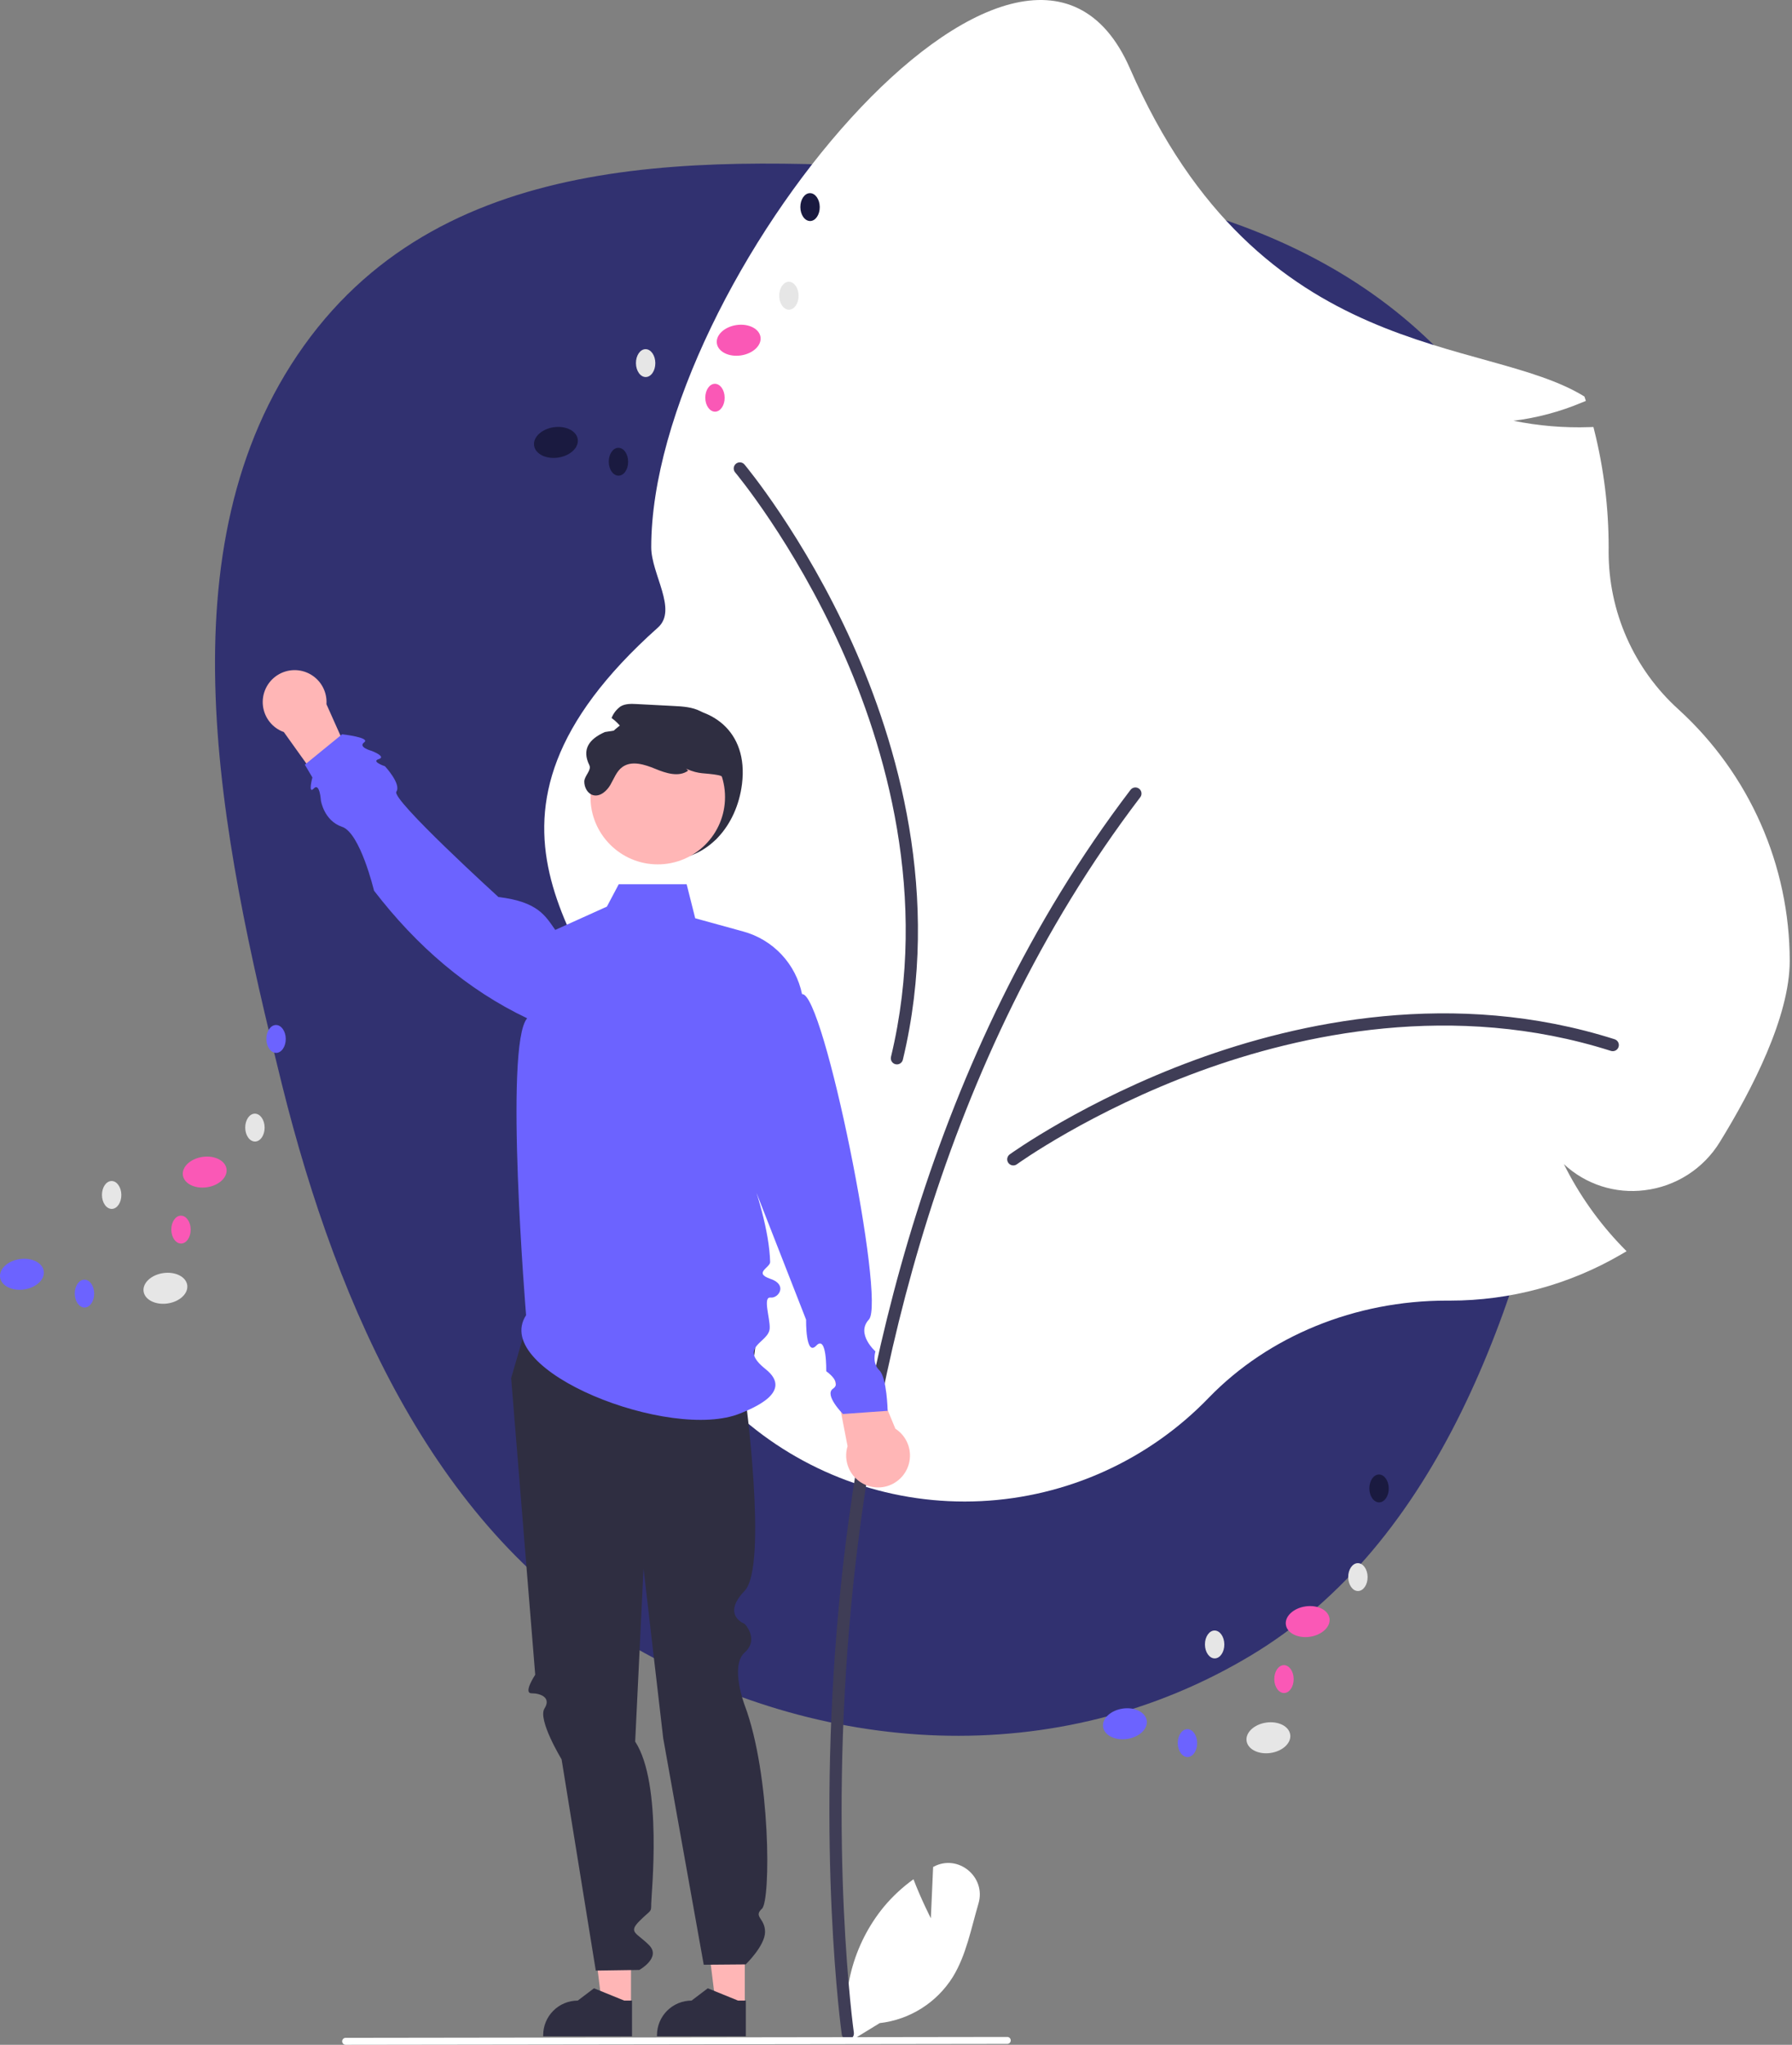 <svg width="526" height="600" viewBox="0 0 526 600" fill="none" xmlns="http://www.w3.org/2000/svg">
<rect x="0" y="0" width="526" height="600" fill="#808080" stroke="none"/>
<g clip-path="url(#clip0_33_2)">
<path fill-rule="evenodd" clip-rule="evenodd" d="M274.645 49.84C335.957 53.364 399.926 66.868 437.83 121.445C475.45 175.613 472.703 248.976 459.662 316.242C446.438 384.452 421.77 452.974 367.205 485.735C310.366 519.861 240.774 515.566 183.708 481.926C128.756 449.532 99.454 385.466 82.71 318.026C64.539 244.842 46.937 160.511 89.233 101.412C131.344 42.571 207.767 45.997 274.645 49.84Z" fill="#313170"/>
<path d="M273.23 562.874L273.9 547.82C273.969 547.783 274.039 547.746 274.109 547.71C281.283 543.946 289.505 550.76 287.213 558.53C285.057 565.842 283.609 573.724 279.662 580.123C277.331 583.841 274.192 586.985 270.48 589.325C266.768 591.664 262.577 593.138 258.217 593.637L249.103 599.218C247.852 592.246 248.128 585.085 249.911 578.23C251.694 571.375 254.942 564.988 259.432 559.509C261.981 556.46 264.903 553.744 268.131 551.426C270.314 557.181 273.23 562.874 273.23 562.874Z" fill="white"/>
<path d="M354.834 410.109C372.382 392.013 397.811 381.635 424.601 381.635L425.634 381.637C443.28 381.644 460.612 376.964 475.855 368.076L477.442 367.151L476.164 365.835C469.247 358.679 463.472 350.503 459.04 341.592C462.188 344.526 465.942 346.733 470.037 348.056C474.132 349.379 478.468 349.785 482.737 349.247C487.245 348.71 491.572 347.159 495.395 344.71C499.217 342.262 502.436 338.98 504.809 335.11C514.173 319.918 525.334 298.362 525.334 281.941C525.319 268.061 522.413 254.336 516.8 241.641C511.187 228.946 502.991 217.56 492.733 208.208C486.239 202.353 481.052 195.195 477.511 187.201C473.969 179.207 472.152 170.556 472.177 161.812L472.183 160.568C472.184 149.057 470.778 137.588 467.994 126.419L467.711 125.291L466.55 125.331C459.067 125.586 451.579 124.959 444.241 123.463C451.124 122.618 457.856 120.828 464.249 118.141L465.497 117.636L465.074 116.357C435.866 98.274 369.936 107.638 331.669 20.088C300.639 -50.903 191.155 83.107 191.155 160.568C191.155 168.472 198.978 178.917 193.122 184.141C129.819 240.614 173.497 276.878 187.268 313.368C190.535 322.025 183.451 331.53 183.451 340.896C183.451 342.486 183.491 344.126 183.571 345.772L183.693 348.303L185.804 346.899C189.98 344.164 193.85 340.989 197.349 337.43C193.719 345.783 192.008 354.845 192.343 363.947C192.677 373.049 195.048 381.961 199.282 390.026C205.916 402.546 212.334 411.51 218.358 416.666C237.654 433.178 262.529 441.696 287.897 440.477C313.265 439.258 337.209 428.395 354.834 410.109Z" fill="white"/>
<path d="M248.851 598.474C248.419 598.474 248.002 598.318 247.677 598.035C247.351 597.752 247.138 597.361 247.078 596.934C247.001 596.399 239.54 542.589 246.241 471.073C252.43 405.026 272.304 309.895 331.839 231.766C331.981 231.578 332.16 231.421 332.363 231.302C332.567 231.183 332.792 231.106 333.025 231.074C333.259 231.042 333.496 231.057 333.724 231.117C333.952 231.177 334.166 231.282 334.353 231.425C334.541 231.568 334.698 231.746 334.817 231.95C334.935 232.153 335.012 232.378 335.043 232.612C335.075 232.846 335.06 233.083 334.999 233.311C334.939 233.539 334.834 233.752 334.691 233.939C275.67 311.394 255.957 405.827 249.812 471.407C243.149 542.507 250.552 595.898 250.628 596.429C250.664 596.683 250.645 596.942 250.572 597.189C250.499 597.435 250.374 597.663 250.206 597.857C250.037 598.051 249.829 598.206 249.595 598.313C249.361 598.419 249.107 598.474 248.851 598.474Z" fill="#3F3D56"/>
<path d="M297.435 341.971C297.056 341.971 296.687 341.852 296.38 341.629C296.074 341.407 295.845 341.093 295.728 340.733C295.611 340.373 295.611 339.985 295.728 339.624C295.845 339.264 296.073 338.95 296.379 338.728C296.595 338.571 318.375 322.878 350.935 310.957C381.034 299.938 426.805 289.948 473.925 304.944C474.15 305.015 474.358 305.13 474.538 305.282C474.719 305.434 474.867 305.619 474.976 305.829C475.084 306.038 475.15 306.266 475.17 306.501C475.19 306.736 475.164 306.973 475.092 307.197C475.021 307.422 474.906 307.63 474.754 307.81C474.602 307.99 474.416 308.138 474.206 308.247C473.997 308.355 473.768 308.42 473.533 308.44C473.298 308.46 473.062 308.433 472.838 308.361C426.683 293.673 381.742 303.497 352.168 314.324C320.072 326.075 298.699 341.474 298.487 341.628C298.181 341.851 297.813 341.971 297.435 341.971Z" fill="#3F3D56"/>
<path d="M215.372 137.592C215.344 137.215 215.437 136.838 215.637 136.516C215.836 136.194 216.133 135.944 216.484 135.801C216.835 135.659 217.222 135.63 217.589 135.721C217.957 135.812 218.287 136.017 218.531 136.306C218.703 136.51 235.924 157.102 250.159 188.718C263.318 217.944 276.578 262.875 265.014 310.95C264.903 311.412 264.612 311.812 264.207 312.06C263.801 312.308 263.314 312.385 262.851 312.274C262.389 312.163 261.99 311.873 261.742 311.467C261.493 311.062 261.416 310.574 261.528 310.112C272.854 263.021 259.818 218.906 246.889 190.19C232.857 159.026 215.958 138.818 215.789 138.618C215.545 138.329 215.399 137.97 215.372 137.592Z" fill="#3F3D56"/>
<path d="M217.798 230.042C216.286 242.246 207.828 252.309 195.529 252.309C189.623 252.309 183.959 249.963 179.783 245.787C175.607 241.611 173.261 235.948 173.261 230.042C173.261 217.744 183.283 208.911 195.529 207.774C208.523 206.568 219.741 214.372 217.798 230.042Z" fill="#2F2E41"/>
<path d="M185.215 588.667L176.735 588.666L172.701 555.957L185.217 555.958L185.215 588.667Z" fill="#FFB6B6"/>
<path d="M185.513 597.512L159.436 597.511V597.182C159.436 594.49 160.505 591.909 162.409 590.005C164.312 588.102 166.894 587.032 169.586 587.032H169.587L174.35 583.419L183.237 587.033L185.514 587.033L185.513 597.512Z" fill="#2F2E41"/>
<path d="M218.619 588.667L210.139 588.666L206.105 555.957L218.62 555.958L218.619 588.667Z" fill="#FFB6B6"/>
<path d="M218.917 597.512L192.839 597.511V597.182C192.839 594.49 193.909 591.909 195.812 590.005C197.716 588.102 200.297 587.032 202.989 587.032H202.99L207.753 583.419L216.641 587.033L218.917 587.033L218.917 597.512Z" fill="#2F2E41"/>
<path d="M156.033 383.81L150.037 404.364L157.101 491.418C157.101 491.418 153.463 496.861 156.033 496.861C158.602 496.861 161.897 498.068 159.822 501.319C157.746 504.569 164.841 516.239 164.841 516.239L174.876 578.224L187.663 578.035C187.663 578.035 194.163 574.414 190.515 570.752C186.867 567.09 184.297 567.09 187.723 563.664C191.149 560.238 191.149 561.27 191.149 558.613C191.149 555.956 194.582 523.485 186.442 511.03L188.894 460.246L194.671 510.058L206.566 576.511L218.884 576.409C218.884 576.409 224.574 570.926 224.563 566.867C224.553 562.808 221.048 562.471 223.657 560.07C226.266 557.669 226.266 520.788 218.557 500.287C218.557 500.287 214.197 488.833 218.567 484.908C222.937 480.983 218.572 476.492 218.572 476.492C218.572 476.492 211.65 473.99 218.579 466.781C225.507 459.572 218.616 408.586 218.616 408.586C218.616 408.586 226.19 388.005 218.519 379.912C210.849 371.819 156.033 383.81 156.033 383.81Z" fill="#2F2E41"/>
<path d="M262.816 419.224L252.119 393.374L243.691 398.056L248.781 424.352C248.271 426.018 248.236 427.793 248.68 429.477C249.124 431.162 250.029 432.689 251.293 433.888C252.558 435.087 254.131 435.909 255.838 436.262C257.544 436.615 259.314 436.486 260.951 435.888C262.587 435.29 264.025 434.247 265.101 432.878C266.177 431.508 266.85 429.865 267.044 428.133C267.238 426.402 266.945 424.651 266.198 423.077C265.451 421.503 264.28 420.169 262.816 419.224Z" fill="#FFB6B6"/>
<path d="M83.317 214.813L99.593 237.567L106.741 231.097L95.825 206.638C95.944 204.9 95.576 203.163 94.762 201.623C93.948 200.083 92.72 198.8 91.217 197.919C89.714 197.038 87.995 196.594 86.253 196.636C84.511 196.679 82.816 197.206 81.358 198.159C79.899 199.112 78.736 200.453 77.998 202.031C77.26 203.61 76.977 205.362 77.18 207.093C77.384 208.823 78.066 210.462 79.15 211.826C80.234 213.19 81.677 214.224 83.317 214.813Z" fill="#FFB6B6"/>
<path d="M154.418 385.917C143.861 402.291 196.927 423.07 217.288 414.728C220.854 413.267 233.118 408.442 224.735 401.753C216.352 395.064 225.707 394.123 225.928 389.768C226.076 386.857 223.822 380.47 226.174 380.744C228.526 381.018 231.278 376.992 226.156 375.259C221.034 373.527 226.101 371.947 226.056 370.302C225.567 352.355 211.796 323.808 211.796 323.808L236.609 387.234C236.609 387.234 236.426 398.208 239.59 394.854C242.755 391.501 242.524 402.354 242.524 402.354C242.524 402.354 247.23 405.638 244.524 407.465C241.818 409.292 247.437 414.911 247.437 414.911L260.547 413.974C260.547 413.974 260.342 404.236 258.103 402.082C255.865 399.929 256.964 396.54 256.964 396.54C256.964 396.54 251.136 391.381 255.044 387.192C260.069 381.805 241.747 290.815 235.424 291.716C234.53 287.366 232.451 283.348 229.416 280.105C226.38 276.863 222.508 274.523 218.226 273.344L204.066 269.445L201.552 259.47H181.614L178.141 266.025L162.983 272.865C160.127 268.836 157.994 264.591 146.302 263.215C146.302 263.215 114.798 234.553 116.336 232.314C117.874 230.076 112.991 224.837 112.991 224.837C112.991 224.837 108.82 223.472 111.173 222.743C113.527 222.014 109.078 220.329 109.078 220.329C109.078 220.329 104.958 219.247 106.901 217.821C108.845 216.396 100.417 215.459 100.417 215.459L89.482 224.381L91.692 228.128C91.692 228.128 90.344 233.231 92.103 231.368C93.862 229.505 94.193 234.911 94.193 234.911C94.193 234.911 95.091 240.831 100.417 242.615C105.743 244.398 109.781 261.343 109.781 261.343C122.341 277.673 137.164 290.412 154.73 298.798C147.884 306.656 154.418 385.917 154.418 385.917Z" fill="#6C63FF"/>
<path d="M193.068 253.632C182.162 253.632 173.321 244.791 173.321 233.886C173.321 222.98 182.162 214.14 193.068 214.14C203.974 214.14 212.815 222.98 212.815 233.886C212.815 244.791 203.974 253.632 193.068 253.632Z" fill="#FFB6B6"/>
<path d="M213.516 236.037C212.891 240.328 209.233 246.315 210.09 246.315C210.946 246.315 217.036 228.626 210.946 227.473C206.529 226.636 205.542 227.37 201.414 225.58L201.996 226.128C199.264 228.115 195.461 226.89 192.343 225.597C189.217 224.312 185.423 223.087 182.682 225.066C180.96 226.308 180.232 228.466 179.162 230.299C178.091 232.14 176.113 233.879 174.074 233.314C172.438 232.86 171.496 231.027 171.505 229.331C171.513 227.635 173.722 226.022 172.978 224.501C170.774 219.992 172.756 216.919 177.56 214.797C179.307 214.531 181.055 214.26 182.802 213.983C181.886 212.715 180.776 211.6 179.513 210.677C180.047 209.309 180.97 208.127 182.168 207.277C183.564 206.447 185.294 206.506 186.913 206.592C190.527 206.781 194.139 206.969 197.748 207.157C200.42 207.294 203.186 207.457 205.576 208.682C208.557 210.215 210.509 213.204 211.931 216.244C215.117 223.079 214.612 228.577 213.516 236.037Z" fill="#2F2E41"/>
<path d="M295.663 599.737L101.452 600C101.182 600 100.923 599.893 100.731 599.701C100.54 599.51 100.433 599.251 100.433 598.98C100.433 598.71 100.54 598.451 100.731 598.26C100.923 598.068 101.182 597.961 101.452 597.961L295.663 597.698C295.933 597.698 296.193 597.805 296.384 597.996C296.575 598.188 296.682 598.447 296.682 598.717C296.682 598.988 296.575 599.247 296.384 599.438C296.193 599.629 295.933 599.737 295.663 599.737Z" fill="white"/>
<path d="M365.904 510.844C365.546 508.384 368.123 505.972 371.66 505.457C375.197 504.943 378.355 506.52 378.713 508.981C379.071 511.441 376.494 513.853 372.957 514.368C369.419 514.882 366.262 513.305 365.904 510.844Z" fill="#E6E6E6"/>
<path d="M323.789 506.735C323.431 504.275 326.008 501.863 329.545 501.348C333.082 500.834 336.24 502.411 336.598 504.872C336.956 507.332 334.379 509.744 330.842 510.259C327.304 510.773 324.147 509.196 323.789 506.735Z" fill="#6C63FF"/>
<path d="M377.436 476.75C377.078 474.29 379.655 471.878 383.193 471.363C386.73 470.849 389.888 472.426 390.246 474.887C390.604 477.347 388.027 479.759 384.489 480.274C380.952 480.788 377.794 479.211 377.436 476.75Z" fill="#FA58B6"/>
<path d="M395.736 462.785C395.719 460.526 396.98 458.685 398.551 458.673C400.123 458.661 401.41 460.483 401.427 462.742C401.445 465.001 400.184 466.842 398.613 466.854C397.041 466.866 395.754 465.044 395.736 462.785Z" fill="#E6E6E6"/>
<path d="M401.942 436.773C401.925 434.514 403.185 432.673 404.757 432.661C406.328 432.649 407.616 434.471 407.633 436.73C407.65 438.989 406.39 440.83 404.819 440.842C403.247 440.854 401.959 439.032 401.942 436.773Z" fill="#1A1A40"/>
<path d="M353.683 482.552C353.666 480.293 354.926 478.452 356.497 478.44C358.069 478.429 359.357 480.25 359.374 482.509C359.391 484.768 358.131 486.609 356.559 486.621C354.988 486.633 353.7 484.811 353.683 482.552Z" fill="#E6E6E6"/>
<path d="M374.035 492.713C374.018 490.454 375.278 488.614 376.849 488.602C378.421 488.59 379.708 490.411 379.726 492.67C379.743 494.929 378.483 496.77 376.911 496.782C375.34 496.794 374.052 494.972 374.035 492.713Z" fill="#FA58B6"/>
<path d="M345.704 511.493C345.687 509.234 346.947 507.393 348.519 507.381C350.09 507.37 351.378 509.191 351.395 511.45C351.412 513.709 350.152 515.55 348.581 515.562C347.009 515.574 345.721 513.753 345.704 511.493Z" fill="#6C63FF"/>
<path d="M42.149 378.95C41.791 376.489 44.368 374.078 47.905 373.563C51.442 373.048 54.6 374.626 54.958 377.086C55.316 379.547 52.739 381.959 49.202 382.474C45.664 382.988 42.507 381.411 42.149 378.95Z" fill="#E6E6E6"/>
<path d="M0.033 374.841C-0.325 372.38 2.253 369.968 5.79 369.454C9.327 368.939 12.485 370.517 12.843 372.977C13.201 375.438 10.624 377.85 7.086 378.364C3.549 378.879 0.391 377.301 0.033 374.841Z" fill="#6C63FF"/>
<path d="M53.682 344.856C53.324 342.396 55.901 339.984 59.438 339.469C62.975 338.954 66.133 340.532 66.491 342.993C66.849 345.453 64.272 347.865 60.735 348.38C57.198 348.894 54.04 347.317 53.682 344.856Z" fill="#FA58B6"/>
<path d="M71.981 330.891C71.964 328.632 73.224 326.791 74.796 326.779C76.367 326.767 77.655 328.589 77.672 330.848C77.689 333.107 76.429 334.947 74.857 334.959C73.286 334.971 71.998 333.15 71.981 330.891Z" fill="#E6E6E6"/>
<path d="M78.187 304.879C78.17 302.62 79.43 300.779 81.001 300.767C82.573 300.755 83.861 302.577 83.878 304.836C83.895 307.095 82.635 308.935 81.063 308.947C79.492 308.959 78.204 307.138 78.187 304.879Z" fill="#6C63FF"/>
<path d="M29.928 350.658C29.911 348.399 31.171 346.558 32.742 346.546C34.313 346.534 35.601 348.356 35.618 350.615C35.635 352.874 34.375 354.715 32.804 354.727C31.233 354.739 29.945 352.917 29.928 350.658Z" fill="#E6E6E6"/>
<path d="M50.28 360.819C50.263 358.56 51.523 356.719 53.094 356.707C54.666 356.695 55.953 358.517 55.971 360.776C55.988 363.035 54.728 364.876 53.156 364.888C51.585 364.899 50.297 363.078 50.28 360.819Z" fill="#FA58B6"/>
<path d="M21.948 379.599C21.931 377.34 23.192 375.499 24.763 375.487C26.335 375.476 27.623 377.297 27.64 379.556C27.657 381.815 26.397 383.656 24.825 383.668C23.253 383.68 21.966 381.858 21.948 379.599Z" fill="#6C63FF"/>
<path d="M198.887 134.86C198.529 132.399 201.106 129.988 204.644 129.473C208.181 128.958 211.339 130.536 211.697 132.996C212.055 135.457 209.478 137.869 205.94 138.384C202.403 138.898 199.245 137.321 198.887 134.86Z" fill="white"/>
<path d="M156.772 130.751C156.414 128.29 158.991 125.878 162.529 125.364C166.066 124.849 169.224 126.426 169.582 128.887C169.94 131.348 167.362 133.759 163.825 134.274C160.288 134.789 157.13 133.211 156.772 130.751Z" fill="#1A1A40"/>
<path d="M210.419 100.766C210.061 98.305 212.639 95.894 216.176 95.379C219.713 94.864 222.871 96.442 223.229 98.902C223.587 101.363 221.01 103.775 217.473 104.29C213.935 104.804 210.778 103.227 210.419 100.766Z" fill="#FA58B6"/>
<path d="M228.72 86.801C228.703 84.542 229.963 82.701 231.534 82.689C233.106 82.677 234.394 84.499 234.411 86.758C234.428 89.017 233.168 90.857 231.596 90.869C230.025 90.881 228.737 89.06 228.72 86.801Z" fill="#E6E6E6"/>
<path d="M234.926 60.789C234.909 58.53 236.169 56.689 237.74 56.677C239.312 56.665 240.599 58.487 240.617 60.746C240.634 63.005 239.374 64.846 237.802 64.857C236.231 64.869 234.943 63.048 234.926 60.789Z" fill="#1A1A40"/>
<path d="M186.666 106.568C186.649 104.309 187.909 102.468 189.481 102.456C191.052 102.444 192.34 104.266 192.357 106.525C192.374 108.784 191.114 110.625 189.543 110.637C187.971 110.648 186.683 108.827 186.666 106.568Z" fill="#E6E6E6"/>
<path d="M207.018 116.729C207.001 114.47 208.261 112.629 209.833 112.617C211.404 112.605 212.692 114.427 212.709 116.686C212.726 118.945 211.466 120.786 209.894 120.798C208.323 120.809 207.035 118.988 207.018 116.729Z" fill="#FA58B6"/>
<path d="M178.688 135.509C178.671 133.25 179.931 131.409 181.502 131.397C183.074 131.385 184.361 133.207 184.378 135.466C184.396 137.725 183.135 139.566 181.564 139.578C179.992 139.59 178.705 137.768 178.688 135.509Z" fill="#1A1A40"/>
</g>
<defs>
<clipPath id="clip0_33_2">
<rect width="525.334" height="600" fill="white" transform="matrix(-1 0 0 1 525.334 0)"/>
</clipPath>
</defs>
</svg>
